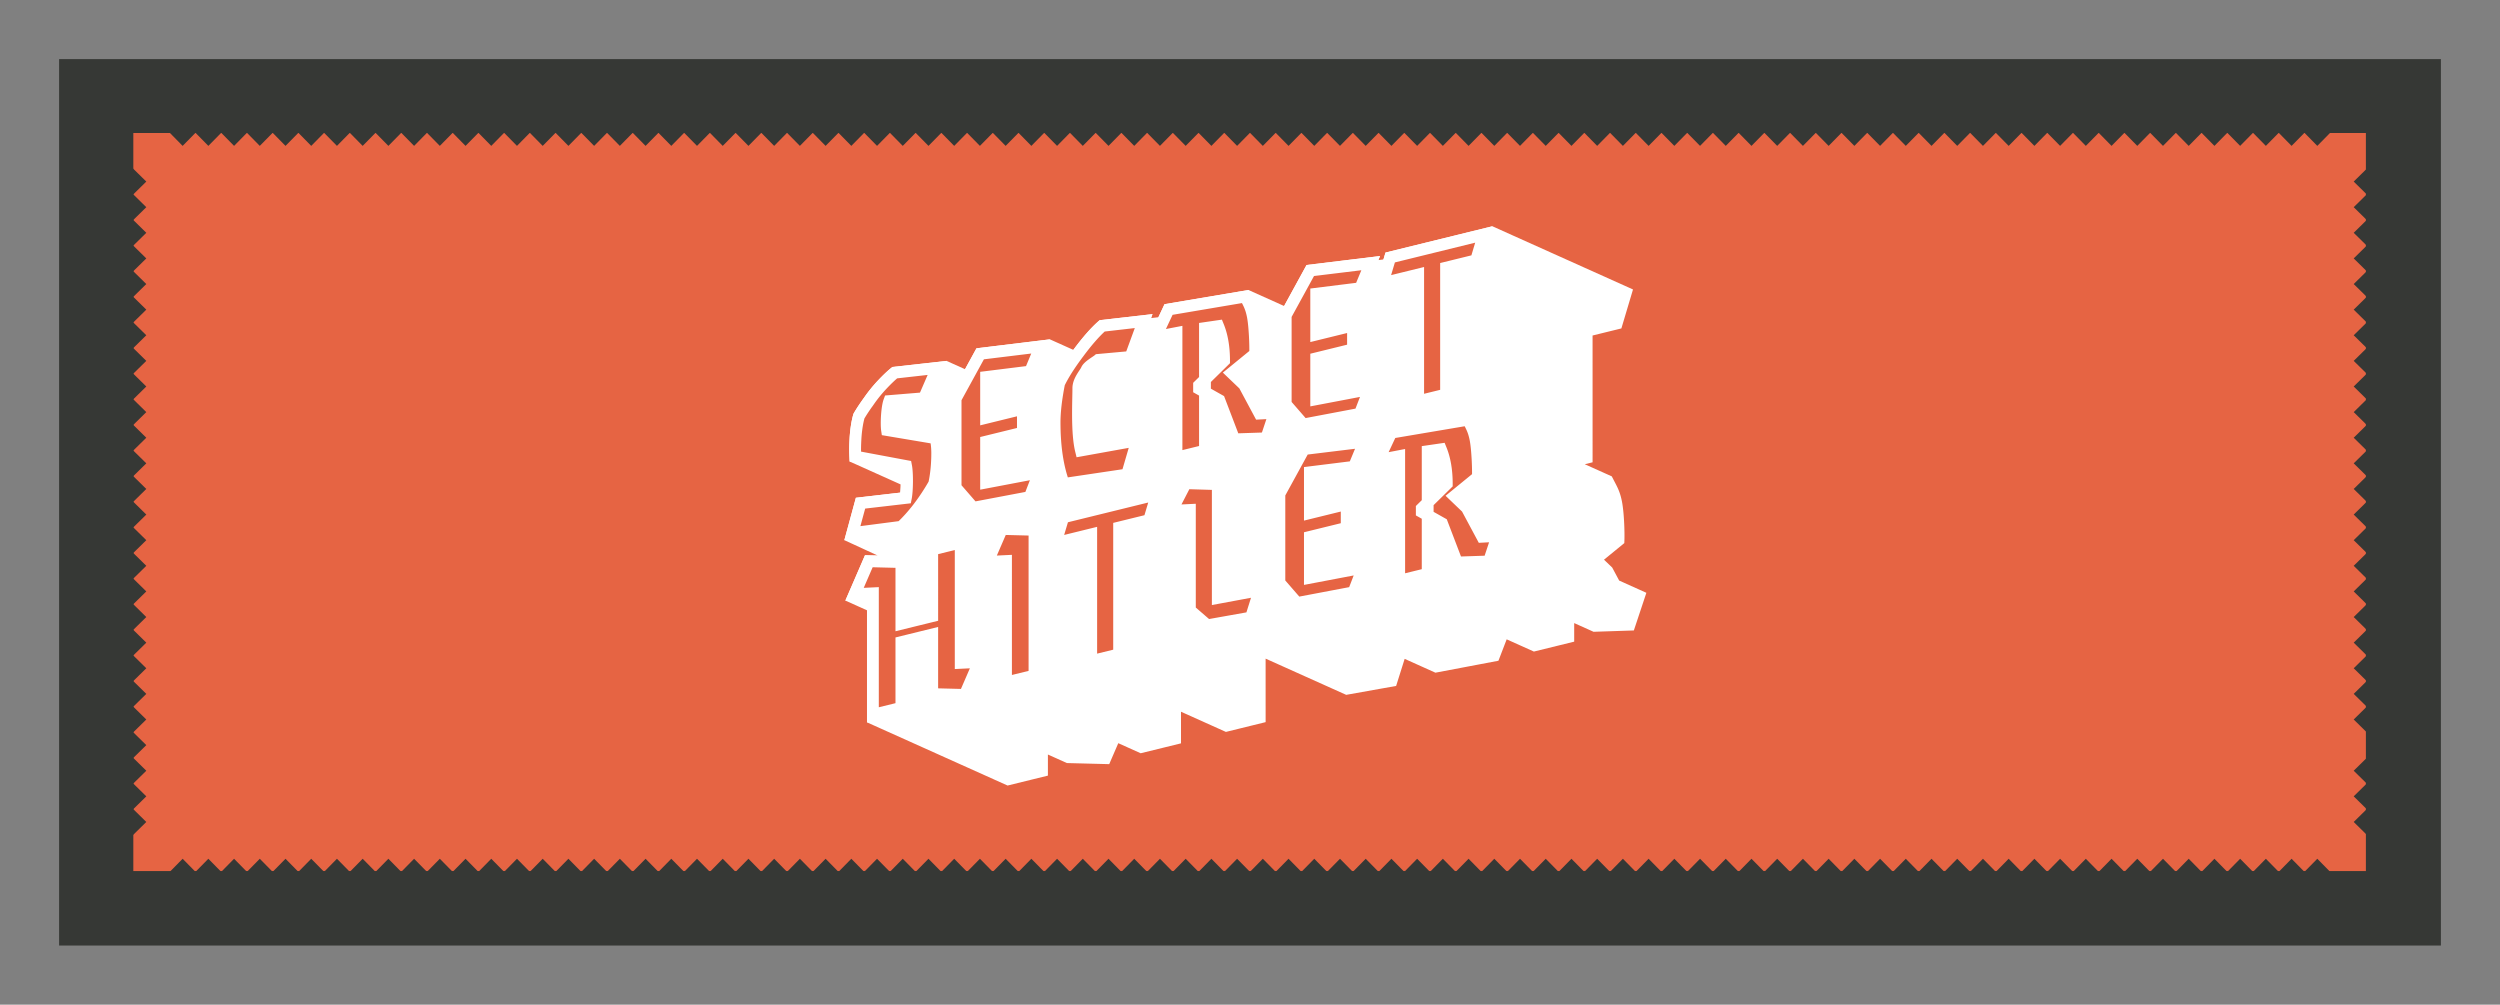 <svg xmlns:xlink="http://www.w3.org/1999/xlink" width="1598.877" height="170mm" viewBox="0 0 423.036 170"><rect x="0" y="0" width="423.036" height="170" fill="#808080" stroke="none"/><path fill="#363835" d="M10 10h403.036v150H10z"/><path fill="#363835" d="M15 15h393.036v140H15z"/><path fill="#e66443" d="M22.56 22.502h377.782v124.894H22.56z"/><g fill="#363835" transform="translate(405.645 -140.668)"><path d="M-377.007 163.049h4.533l-2.267 2.305z" id="fascistBoardBack_svg__a" opacity="1" vector-effect="none" fill="#363835" fill-opacity="1" stroke="none" stroke-width="1.5" stroke-linecap="round" stroke-linejoin="round" stroke-miterlimit="4" stroke-dasharray="none" stroke-dashoffset="0" stroke-opacity="1" paint-order="normal"/><use xlink:href="#fascistBoardBack_svg__a" width="100%" height="100%" transform="translate(4.352)"/><use transform="translate(8.704)" height="100%" width="100%" xlink:href="#fascistBoardBack_svg__a"/><use xlink:href="#fascistBoardBack_svg__a" width="100%" height="100%" transform="translate(13.056)"/><use transform="translate(17.408)" height="100%" width="100%" xlink:href="#fascistBoardBack_svg__a"/><use transform="translate(21.76)" height="100%" width="100%" xlink:href="#fascistBoardBack_svg__a"/><use xlink:href="#fascistBoardBack_svg__a" width="100%" height="100%" transform="translate(26.112)"/><use transform="translate(30.464)" height="100%" width="100%" xlink:href="#fascistBoardBack_svg__a"/><use xlink:href="#fascistBoardBack_svg__a" width="100%" height="100%" transform="translate(34.816)"/><use xlink:href="#fascistBoardBack_svg__a" width="100%" height="100%" transform="translate(39.168)"/><use transform="translate(43.52)" height="100%" width="100%" xlink:href="#fascistBoardBack_svg__a"/><use xlink:href="#fascistBoardBack_svg__a" width="100%" height="100%" transform="translate(47.872)"/><use transform="translate(52.224)" height="100%" width="100%" xlink:href="#fascistBoardBack_svg__a"/><use transform="translate(56.576)" height="100%" width="100%" xlink:href="#fascistBoardBack_svg__a"/><use xlink:href="#fascistBoardBack_svg__a" width="100%" height="100%" transform="translate(60.928)"/><use transform="translate(65.28)" height="100%" width="100%" xlink:href="#fascistBoardBack_svg__a"/><use xlink:href="#fascistBoardBack_svg__a" width="100%" height="100%" transform="translate(69.632)"/><use transform="translate(73.984)" height="100%" width="100%" xlink:href="#fascistBoardBack_svg__a"/><use xlink:href="#fascistBoardBack_svg__a" width="100%" height="100%" transform="translate(78.336)"/><use transform="translate(82.688)" height="100%" width="100%" xlink:href="#fascistBoardBack_svg__a"/><use xlink:href="#fascistBoardBack_svg__a" width="100%" height="100%" transform="translate(87.04)"/><use xlink:href="#fascistBoardBack_svg__a" width="100%" height="100%" transform="translate(91.392)"/><use transform="translate(95.744)" height="100%" width="100%" xlink:href="#fascistBoardBack_svg__a"/><use xlink:href="#fascistBoardBack_svg__a" width="100%" height="100%" transform="translate(100.096)"/><use transform="translate(104.448)" height="100%" width="100%" xlink:href="#fascistBoardBack_svg__a"/><use transform="translate(108.8)" height="100%" width="100%" xlink:href="#fascistBoardBack_svg__a"/><use xlink:href="#fascistBoardBack_svg__a" width="100%" height="100%" transform="translate(113.152)"/><use transform="translate(117.504)" height="100%" width="100%" xlink:href="#fascistBoardBack_svg__a"/><use xlink:href="#fascistBoardBack_svg__a" width="100%" height="100%" transform="translate(121.856)"/><use xlink:href="#fascistBoardBack_svg__a" width="100%" height="100%" transform="translate(126.208)"/><use transform="translate(130.56)" height="100%" width="100%" xlink:href="#fascistBoardBack_svg__a"/><use xlink:href="#fascistBoardBack_svg__a" width="100%" height="100%" transform="translate(134.912)"/><use transform="translate(139.264)" height="100%" width="100%" xlink:href="#fascistBoardBack_svg__a"/><use xlink:href="#fascistBoardBack_svg__a" width="100%" height="100%" transform="translate(143.616)"/><use transform="translate(147.968)" height="100%" width="100%" xlink:href="#fascistBoardBack_svg__a"/><use xlink:href="#fascistBoardBack_svg__a" width="100%" height="100%" transform="translate(152.32)"/><use transform="translate(156.672)" height="100%" width="100%" xlink:href="#fascistBoardBack_svg__a"/><use transform="translate(161.024)" height="100%" width="100%" xlink:href="#fascistBoardBack_svg__a"/><use xlink:href="#fascistBoardBack_svg__a" width="100%" height="100%" transform="translate(165.376)"/><use transform="translate(169.728)" height="100%" width="100%" xlink:href="#fascistBoardBack_svg__a"/><use xlink:href="#fascistBoardBack_svg__a" width="100%" height="100%" transform="translate(174.08)"/><use xlink:href="#fascistBoardBack_svg__a" width="100%" height="100%" transform="translate(178.432)"/><use transform="translate(182.784)" height="100%" width="100%" xlink:href="#fascistBoardBack_svg__a"/><use xlink:href="#fascistBoardBack_svg__a" width="100%" height="100%" transform="translate(187.136)"/><use transform="translate(191.488)" height="100%" width="100%" xlink:href="#fascistBoardBack_svg__a"/><use transform="translate(195.84)" height="100%" width="100%" xlink:href="#fascistBoardBack_svg__a"/><use xlink:href="#fascistBoardBack_svg__a" width="100%" height="100%" transform="translate(200.192)"/><use transform="translate(204.544)" height="100%" width="100%" xlink:href="#fascistBoardBack_svg__a"/><use xlink:href="#fascistBoardBack_svg__a" width="100%" height="100%" transform="translate(208.896)"/><use transform="translate(213.248)" height="100%" width="100%" xlink:href="#fascistBoardBack_svg__a"/><use xlink:href="#fascistBoardBack_svg__a" width="100%" height="100%" transform="translate(217.6)"/><use transform="translate(221.952)" height="100%" width="100%" xlink:href="#fascistBoardBack_svg__a"/><use xlink:href="#fascistBoardBack_svg__a" width="100%" height="100%" transform="translate(226.304)"/><use xlink:href="#fascistBoardBack_svg__a" width="100%" height="100%" transform="translate(230.656)"/><use transform="translate(235.008)" height="100%" width="100%" xlink:href="#fascistBoardBack_svg__a"/><use xlink:href="#fascistBoardBack_svg__a" width="100%" height="100%" transform="translate(239.36)"/><use transform="translate(243.712)" height="100%" width="100%" xlink:href="#fascistBoardBack_svg__a"/><use transform="translate(248.064)" height="100%" width="100%" xlink:href="#fascistBoardBack_svg__a"/><use xlink:href="#fascistBoardBack_svg__a" width="100%" height="100%" transform="translate(252.416)"/><use transform="translate(256.768)" height="100%" width="100%" xlink:href="#fascistBoardBack_svg__a"/><use xlink:href="#fascistBoardBack_svg__a" width="100%" height="100%" transform="translate(261.12)"/><use xlink:href="#fascistBoardBack_svg__a" width="100%" height="100%" transform="translate(265.472)"/><use transform="translate(269.824)" height="100%" width="100%" xlink:href="#fascistBoardBack_svg__a"/><use xlink:href="#fascistBoardBack_svg__a" width="100%" height="100%" transform="translate(274.176)"/><use transform="translate(278.528)" height="100%" width="100%" xlink:href="#fascistBoardBack_svg__a"/><use xlink:href="#fascistBoardBack_svg__a" width="100%" height="100%" transform="translate(282.88)"/><use transform="translate(287.232)" height="100%" width="100%" xlink:href="#fascistBoardBack_svg__a"/><use xlink:href="#fascistBoardBack_svg__a" width="100%" height="100%" transform="translate(291.584)"/><use transform="translate(295.936)" height="100%" width="100%" xlink:href="#fascistBoardBack_svg__a"/><use transform="translate(300.288)" height="100%" width="100%" xlink:href="#fascistBoardBack_svg__a"/><use xlink:href="#fascistBoardBack_svg__a" width="100%" height="100%" transform="translate(304.64)"/><use transform="translate(308.992)" height="100%" width="100%" xlink:href="#fascistBoardBack_svg__a"/><use xlink:href="#fascistBoardBack_svg__a" width="100%" height="100%" transform="translate(313.344)"/><use xlink:href="#fascistBoardBack_svg__a" width="100%" height="100%" transform="translate(317.696)"/><use transform="translate(322.048)" height="100%" width="100%" xlink:href="#fascistBoardBack_svg__a"/><use xlink:href="#fascistBoardBack_svg__a" width="100%" height="100%" transform="translate(326.4)"/><use transform="translate(330.752)" height="100%" width="100%" xlink:href="#fascistBoardBack_svg__a"/><use transform="translate(335.104)" height="100%" width="100%" xlink:href="#fascistBoardBack_svg__a"/><use xlink:href="#fascistBoardBack_svg__a" width="100%" height="100%" transform="translate(339.456)"/><use transform="translate(343.808)" height="100%" width="100%" xlink:href="#fascistBoardBack_svg__a"/><use xlink:href="#fascistBoardBack_svg__a" width="100%" height="100%" transform="translate(348.16)"/><use transform="translate(352.512)" height="100%" width="100%" xlink:href="#fascistBoardBack_svg__a"/><use xlink:href="#fascistBoardBack_svg__a" width="100%" height="100%" transform="translate(356.864)"/><use transform="translate(361.216)" height="100%" width="100%" xlink:href="#fascistBoardBack_svg__a"/><use transform="matrix(1 0 0 -1 4.352 451.336)" height="100%" width="100%" xlink:href="#fascistBoardBack_svg__a"/><use xlink:href="#fascistBoardBack_svg__a" width="100%" height="100%" transform="matrix(1 0 0 -1 8.704 451.336)"/><use transform="matrix(1 0 0 -1 13.056 451.336)" height="100%" width="100%" xlink:href="#fascistBoardBack_svg__a"/><use xlink:href="#fascistBoardBack_svg__a" width="100%" height="100%" transform="matrix(1 0 0 -1 17.408 451.336)"/><use xlink:href="#fascistBoardBack_svg__a" width="100%" height="100%" transform="matrix(1 0 0 -1 21.76 451.336)"/><use transform="matrix(1 0 0 -1 26.112 451.336)" height="100%" width="100%" xlink:href="#fascistBoardBack_svg__a"/><use xlink:href="#fascistBoardBack_svg__a" width="100%" height="100%" transform="matrix(1 0 0 -1 30.464 451.336)"/><use transform="matrix(1 0 0 -1 34.816 451.336)" height="100%" width="100%" xlink:href="#fascistBoardBack_svg__a"/><use transform="matrix(1 0 0 -1 39.168 451.336)" height="100%" width="100%" xlink:href="#fascistBoardBack_svg__a"/><use xlink:href="#fascistBoardBack_svg__a" width="100%" height="100%" transform="matrix(1 0 0 -1 43.52 451.336)"/><use transform="matrix(1 0 0 -1 47.872 451.336)" height="100%" width="100%" xlink:href="#fascistBoardBack_svg__a"/><use xlink:href="#fascistBoardBack_svg__a" width="100%" height="100%" transform="matrix(1 0 0 -1 52.224 451.336)"/><use xlink:href="#fascistBoardBack_svg__a" width="100%" height="100%" transform="matrix(1 0 0 -1 56.576 451.336)"/><use transform="matrix(1 0 0 -1 60.928 451.336)" height="100%" width="100%" xlink:href="#fascistBoardBack_svg__a"/><use xlink:href="#fascistBoardBack_svg__a" width="100%" height="100%" transform="matrix(1 0 0 -1 65.28 451.336)"/><use transform="matrix(1 0 0 -1 69.632 451.336)" height="100%" width="100%" xlink:href="#fascistBoardBack_svg__a"/><use xlink:href="#fascistBoardBack_svg__a" width="100%" height="100%" transform="matrix(1 0 0 -1 73.984 451.336)"/><use transform="matrix(1 0 0 -1 78.336 451.336)" height="100%" width="100%" xlink:href="#fascistBoardBack_svg__a"/><use xlink:href="#fascistBoardBack_svg__a" width="100%" height="100%" transform="matrix(1 0 0 -1 82.688 451.336)"/><use transform="matrix(1 0 0 -1 87.04 451.336)" height="100%" width="100%" xlink:href="#fascistBoardBack_svg__a"/><use transform="matrix(1 0 0 -1 91.392 451.336)" height="100%" width="100%" xlink:href="#fascistBoardBack_svg__a"/><use xlink:href="#fascistBoardBack_svg__a" width="100%" height="100%" transform="matrix(1 0 0 -1 95.744 451.336)"/><use transform="matrix(1 0 0 -1 100.096 451.336)" height="100%" width="100%" xlink:href="#fascistBoardBack_svg__a"/><use xlink:href="#fascistBoardBack_svg__a" width="100%" height="100%" transform="matrix(1 0 0 -1 104.448 451.336)"/><use xlink:href="#fascistBoardBack_svg__a" width="100%" height="100%" transform="matrix(1 0 0 -1 108.8 451.336)"/><use transform="matrix(1 0 0 -1 113.152 451.336)" height="100%" width="100%" xlink:href="#fascistBoardBack_svg__a"/><use xlink:href="#fascistBoardBack_svg__a" width="100%" height="100%" transform="matrix(1 0 0 -1 117.504 451.336)"/><use transform="matrix(1 0 0 -1 121.856 451.336)" height="100%" width="100%" xlink:href="#fascistBoardBack_svg__a"/><use transform="matrix(1 0 0 -1 126.208 451.336)" height="100%" width="100%" xlink:href="#fascistBoardBack_svg__a"/><use xlink:href="#fascistBoardBack_svg__a" width="100%" height="100%" transform="matrix(1 0 0 -1 130.56 451.336)"/><use transform="matrix(1 0 0 -1 134.912 451.336)" height="100%" width="100%" xlink:href="#fascistBoardBack_svg__a"/><use xlink:href="#fascistBoardBack_svg__a" width="100%" height="100%" transform="matrix(1 0 0 -1 139.264 451.336)"/><use transform="matrix(1 0 0 -1 143.616 451.336)" height="100%" width="100%" xlink:href="#fascistBoardBack_svg__a"/><use xlink:href="#fascistBoardBack_svg__a" width="100%" height="100%" transform="matrix(1 0 0 -1 147.968 451.336)"/><use transform="matrix(1 0 0 -1 152.32 451.336)" height="100%" width="100%" xlink:href="#fascistBoardBack_svg__a"/><use xlink:href="#fascistBoardBack_svg__a" width="100%" height="100%" transform="matrix(1 0 0 -1 156.672 451.336)"/><use xlink:href="#fascistBoardBack_svg__a" width="100%" height="100%" transform="matrix(1 0 0 -1 161.024 451.336)"/><use transform="matrix(1 0 0 -1 165.376 451.336)" height="100%" width="100%" xlink:href="#fascistBoardBack_svg__a"/><use xlink:href="#fascistBoardBack_svg__a" width="100%" height="100%" transform="matrix(1 0 0 -1 169.728 451.336)"/><use transform="matrix(1 0 0 -1 174.08 451.336)" height="100%" width="100%" xlink:href="#fascistBoardBack_svg__a"/><use transform="matrix(1 0 0 -1 178.432 451.336)" height="100%" width="100%" xlink:href="#fascistBoardBack_svg__a"/><use xlink:href="#fascistBoardBack_svg__a" width="100%" height="100%" transform="matrix(1 0 0 -1 182.784 451.336)"/><use transform="matrix(1 0 0 -1 187.136 451.336)" height="100%" width="100%" xlink:href="#fascistBoardBack_svg__a"/><use xlink:href="#fascistBoardBack_svg__a" width="100%" height="100%" transform="matrix(1 0 0 -1 191.488 451.336)"/><use xlink:href="#fascistBoardBack_svg__a" width="100%" height="100%" transform="matrix(1 0 0 -1 195.84 451.336)"/><use transform="matrix(1 0 0 -1 200.192 451.336)" height="100%" width="100%" xlink:href="#fascistBoardBack_svg__a"/><use xlink:href="#fascistBoardBack_svg__a" width="100%" height="100%" transform="matrix(1 0 0 -1 204.544 451.336)"/><use transform="matrix(1 0 0 -1 208.896 451.336)" height="100%" width="100%" xlink:href="#fascistBoardBack_svg__a"/><use xlink:href="#fascistBoardBack_svg__a" width="100%" height="100%" transform="matrix(1 0 0 -1 213.248 451.336)"/><use transform="matrix(1 0 0 -1 217.6 451.336)" height="100%" width="100%" xlink:href="#fascistBoardBack_svg__a"/><use xlink:href="#fascistBoardBack_svg__a" width="100%" height="100%" transform="matrix(1 0 0 -1 221.952 451.336)"/><use transform="matrix(1 0 0 -1 226.304 451.336)" height="100%" width="100%" xlink:href="#fascistBoardBack_svg__a"/><use transform="matrix(1 0 0 -1 230.656 451.336)" height="100%" width="100%" xlink:href="#fascistBoardBack_svg__a"/><use xlink:href="#fascistBoardBack_svg__a" width="100%" height="100%" transform="matrix(1 0 0 -1 235.008 451.336)"/><use transform="matrix(1 0 0 -1 239.36 451.336)" height="100%" width="100%" xlink:href="#fascistBoardBack_svg__a"/><use xlink:href="#fascistBoardBack_svg__a" width="100%" height="100%" transform="matrix(1 0 0 -1 243.712 451.336)"/><use xlink:href="#fascistBoardBack_svg__a" width="100%" height="100%" transform="matrix(1 0 0 -1 248.064 451.336)"/><use transform="matrix(1 0 0 -1 252.416 451.336)" height="100%" width="100%" xlink:href="#fascistBoardBack_svg__a"/><use xlink:href="#fascistBoardBack_svg__a" width="100%" height="100%" transform="matrix(1 0 0 -1 256.768 451.336)"/><use transform="matrix(1 0 0 -1 261.12 451.336)" height="100%" width="100%" xlink:href="#fascistBoardBack_svg__a"/><use transform="matrix(1 0 0 -1 265.472 451.336)" height="100%" width="100%" xlink:href="#fascistBoardBack_svg__a"/><use xlink:href="#fascistBoardBack_svg__a" width="100%" height="100%" transform="matrix(1 0 0 -1 269.824 451.336)"/><use transform="matrix(1 0 0 -1 274.176 451.336)" height="100%" width="100%" xlink:href="#fascistBoardBack_svg__a"/><use xlink:href="#fascistBoardBack_svg__a" width="100%" height="100%" transform="matrix(1 0 0 -1 278.528 451.336)"/><use transform="matrix(1 0 0 -1 282.88 451.336)" height="100%" width="100%" xlink:href="#fascistBoardBack_svg__a"/><use xlink:href="#fascistBoardBack_svg__a" width="100%" height="100%" transform="matrix(1 0 0 -1 287.232 451.336)"/><use transform="matrix(1 0 0 -1 291.584 451.336)" height="100%" width="100%" xlink:href="#fascistBoardBack_svg__a"/><use xlink:href="#fascistBoardBack_svg__a" width="100%" height="100%" transform="matrix(1 0 0 -1 295.936 451.336)"/><use xlink:href="#fascistBoardBack_svg__a" width="100%" height="100%" transform="matrix(1 0 0 -1 300.288 451.336)"/><use transform="matrix(1 0 0 -1 304.64 451.336)" height="100%" width="100%" xlink:href="#fascistBoardBack_svg__a"/><use xlink:href="#fascistBoardBack_svg__a" width="100%" height="100%" transform="matrix(1 0 0 -1 308.992 451.336)"/><use transform="matrix(1 0 0 -1 313.344 451.336)" height="100%" width="100%" xlink:href="#fascistBoardBack_svg__a"/><use transform="matrix(1 0 0 -1 317.696 451.336)" height="100%" width="100%" xlink:href="#fascistBoardBack_svg__a"/><use xlink:href="#fascistBoardBack_svg__a" width="100%" height="100%" transform="matrix(1 0 0 -1 322.048 451.336)"/><use transform="matrix(1 0 0 -1 326.4 451.336)" height="100%" width="100%" xlink:href="#fascistBoardBack_svg__a"/><use xlink:href="#fascistBoardBack_svg__a" width="100%" height="100%" transform="matrix(1 0 0 -1 330.752 451.336)"/><use xlink:href="#fascistBoardBack_svg__a" width="100%" height="100%" transform="matrix(1 0 0 -1 335.104 451.336)"/><use transform="matrix(1 0 0 -1 339.456 451.336)" height="100%" width="100%" xlink:href="#fascistBoardBack_svg__a"/><use xlink:href="#fascistBoardBack_svg__a" width="100%" height="100%" transform="matrix(1 0 0 -1 343.808 451.336)"/><use transform="matrix(1 0 0 -1 348.16 451.336)" height="100%" width="100%" xlink:href="#fascistBoardBack_svg__a"/><use xlink:href="#fascistBoardBack_svg__a" width="100%" height="100%" transform="matrix(1 0 0 -1 352.512 451.336)"/><use transform="matrix(1 0 0 -1 356.864 451.336)" height="100%" width="100%" xlink:href="#fascistBoardBack_svg__a"/><use xlink:href="#fascistBoardBack_svg__a" width="100%" height="100%" transform="matrix(1 0 0 -1 361.216 451.336)"/><use xlink:href="#fascistBoardBack_svg__a" width="100%" height="100%" transform="matrix(1 0 0 -1 0 451.336)"/><use xlink:href="#fascistBoardBack_svg__a" width="100%" height="100%" transform="rotate(-90 -374.795 171.447)"/><use transform="rotate(-90 -372.628 173.614)" height="100%" width="100%" xlink:href="#fascistBoardBack_svg__a"/><use xlink:href="#fascistBoardBack_svg__a" width="100%" height="100%" transform="rotate(-90 -370.46 175.781)"/><use transform="rotate(-90 -368.294 177.949)" height="100%" width="100%" xlink:href="#fascistBoardBack_svg__a"/><use transform="rotate(-90 -366.126 180.116)" height="100%" width="100%" xlink:href="#fascistBoardBack_svg__a"/><use xlink:href="#fascistBoardBack_svg__a" width="100%" height="100%" transform="rotate(-90 -363.96 182.283)"/><use transform="rotate(-90 -361.792 184.45)" height="100%" width="100%" xlink:href="#fascistBoardBack_svg__a"/><use xlink:href="#fascistBoardBack_svg__a" width="100%" height="100%" transform="rotate(-90 -359.625 186.618)"/><use xlink:href="#fascistBoardBack_svg__a" width="100%" height="100%" transform="rotate(-90 -357.457 188.785)"/><use transform="rotate(-90 -355.29 190.952)" height="100%" width="100%" xlink:href="#fascistBoardBack_svg__a"/><use xlink:href="#fascistBoardBack_svg__a" width="100%" height="100%" transform="rotate(-90 -353.123 193.12)"/><use transform="rotate(-90 -350.955 195.287)" height="100%" width="100%" xlink:href="#fascistBoardBack_svg__a"/><use transform="rotate(-90 -348.788 197.454)" height="100%" width="100%" xlink:href="#fascistBoardBack_svg__a"/><use xlink:href="#fascistBoardBack_svg__a" width="100%" height="100%" transform="rotate(-90 -346.62 199.621)"/><use transform="rotate(-90 -344.454 201.789)" height="100%" width="100%" xlink:href="#fascistBoardBack_svg__a"/><use xlink:href="#fascistBoardBack_svg__a" width="100%" height="100%" transform="rotate(-90 -342.286 203.956)"/><use xlink:href="#fascistBoardBack_svg__a" width="100%" height="100%" transform="rotate(-90 -340.119 206.123)"/><use transform="rotate(-90 -337.952 208.29)" height="100%" width="100%" xlink:href="#fascistBoardBack_svg__a"/><use xlink:href="#fascistBoardBack_svg__a" width="100%" height="100%" transform="rotate(-90 -335.784 210.458)"/><use transform="rotate(-90 -333.617 212.625)" height="100%" width="100%" xlink:href="#fascistBoardBack_svg__a"/><use transform="rotate(-90 -331.45 214.792)" height="100%" width="100%" xlink:href="#fascistBoardBack_svg__a"/><use xlink:href="#fascistBoardBack_svg__a" width="100%" height="100%" transform="rotate(-90 -329.283 216.96)"/><use transform="rotate(-90 -327.115 219.127)" height="100%" width="100%" xlink:href="#fascistBoardBack_svg__a"/><use xlink:href="#fascistBoardBack_svg__a" width="100%" height="100%" transform="rotate(-90 -324.948 221.294)"/><use xlink:href="#fascistBoardBack_svg__a" width="100%" height="100%" transform="rotate(-90 -322.78 223.461)"/><use transform="rotate(-90 -320.614 225.629)" height="100%" width="100%" xlink:href="#fascistBoardBack_svg__a"/><use transform="matrix(0 -1 -1 0 157.988 -203.349)" height="100%" width="100%" xlink:href="#fascistBoardBack_svg__a"/><use xlink:href="#fascistBoardBack_svg__a" width="100%" height="100%" transform="matrix(0 -1 -1 0 157.988 -199.014)"/><use transform="matrix(0 -1 -1 0 157.988 -194.68)" height="100%" width="100%" xlink:href="#fascistBoardBack_svg__a"/><use xlink:href="#fascistBoardBack_svg__a" width="100%" height="100%" transform="matrix(0 -1 -1 0 157.988 -190.345)"/><use xlink:href="#fascistBoardBack_svg__a" width="100%" height="100%" transform="matrix(0 -1 -1 0 157.988 -186.01)"/><use transform="matrix(0 -1 -1 0 157.988 -181.676)" height="100%" width="100%" xlink:href="#fascistBoardBack_svg__a"/><use xlink:href="#fascistBoardBack_svg__a" width="100%" height="100%" transform="matrix(0 -1 -1 0 157.988 -177.341)"/><use transform="matrix(0 -1 -1 0 157.988 -173.007)" height="100%" width="100%" xlink:href="#fascistBoardBack_svg__a"/><use transform="matrix(0 -1 -1 0 157.988 -168.672)" height="100%" width="100%" xlink:href="#fascistBoardBack_svg__a"/><use xlink:href="#fascistBoardBack_svg__a" width="100%" height="100%" transform="matrix(0 -1 -1 0 157.988 -164.338)"/><use transform="matrix(0 -1 -1 0 157.988 -160.003)" height="100%" width="100%" xlink:href="#fascistBoardBack_svg__a"/><use xlink:href="#fascistBoardBack_svg__a" width="100%" height="100%" transform="matrix(0 -1 -1 0 157.988 -155.669)"/><use xlink:href="#fascistBoardBack_svg__a" width="100%" height="100%" transform="matrix(0 -1 -1 0 157.988 -151.334)"/><use transform="matrix(0 -1 -1 0 157.988 -147)" height="100%" width="100%" xlink:href="#fascistBoardBack_svg__a"/><use xlink:href="#fascistBoardBack_svg__a" width="100%" height="100%" transform="matrix(0 -1 -1 0 157.988 -142.665)"/><use transform="matrix(0 -1 -1 0 157.988 -138.33)" height="100%" width="100%" xlink:href="#fascistBoardBack_svg__a"/><use transform="matrix(0 -1 -1 0 157.988 -133.996)" height="100%" width="100%" xlink:href="#fascistBoardBack_svg__a"/><use xlink:href="#fascistBoardBack_svg__a" width="100%" height="100%" transform="matrix(0 -1 -1 0 157.988 -129.661)"/><use transform="matrix(0 -1 -1 0 157.988 -125.327)" height="100%" width="100%" xlink:href="#fascistBoardBack_svg__a"/><use xlink:href="#fascistBoardBack_svg__a" width="100%" height="100%" transform="matrix(0 -1 -1 0 157.988 -120.992)"/><use xlink:href="#fascistBoardBack_svg__a" width="100%" height="100%" transform="matrix(0 -1 -1 0 157.988 -116.658)"/><use transform="matrix(0 -1 -1 0 157.988 -112.323)" height="100%" width="100%" xlink:href="#fascistBoardBack_svg__a"/><use xlink:href="#fascistBoardBack_svg__a" width="100%" height="100%" transform="rotate(-90 25 -132.988)"/><use transform="matrix(0 -1 -1 0 157.988 -103.654)" height="100%" width="100%" xlink:href="#fascistBoardBack_svg__a"/><use transform="matrix(0 -1 -1 0 157.988 -99.32)" height="100%" width="100%" xlink:href="#fascistBoardBack_svg__a"/><use xlink:href="#fascistBoardBack_svg__a" width="100%" height="100%" transform="matrix(0 -1 -1 0 157.988 -94.985)"/></g><g font-weight="900" font-size="11.289" font-family="EskapadeFrakturW04-Black" letter-spacing="0" word-spacing="0" paint-order="stroke fill markers"><path style="line-height:1.25;-inkscape-font-specification:'EskapadeFrakturW04-Black, Heavy';font-variant-ligatures:normal;font-variant-position:normal;font-variant-caps:normal;font-variant-numeric:normal;font-variant-alternates:normal;font-feature-settings:normal;text-indent:0;text-align:start;text-decoration-line:none;text-decoration-style:solid;text-decoration-color:#000;text-transform:none;text-orientation:mixed;white-space:normal;shape-padding:0;isolation:auto;mix-blend-mode:normal;solid-color:#000;solid-opacity:1" d="m252.538 38.288-18.092 4.447-.163.55-.185.619-.036.005-.823.1.283-.682-12.432 1.516-.248.451-3.552 6.487-2.629-1.182-2.266-1.018h-.001l-1.132-.51-14.209 2.403-.223.473-.814 1.733-1.242.142.244-.666-8.944 1.027-.234.209c-1.28 1.132-2.656 2.709-4.164 4.742l-.05.07-.565-.254-2.266-1.018h-.002l-1.13-.509-12.432 1.516-.248.451-1.687 3.082-1.983-.89v-.002h-.001l-1.132-.508-9.178 1.029-.228.186c-.639.518-1.354 1.198-2.166 2.052a25.163 25.163 0 0 0-2.354 2.895c-.75 1.04-1.343 1.93-1.777 2.69l-.06.105-.034.117c-.307 1.081-.506 2.354-.611 3.834v.016c-.078 1.41-.091 2.092-.04 3.303l.034.793 1.133.509h.002l1.13.508 1.133.51 1.134.51 1.132.508h.001l1.13.509h.004l1.131.51.688.308c-.012.492-.034.978-.074 1.397l-7.483.867-1.953 7.172 5.652 2.608-2.157-.056-3.323 7.674 2.264 1.018h.002l1.397.628v18.96l2.263 1.017h.001l10.194 4.582v.002h.002l4.53 2.035h.001l4.53 2.036v.002h.001l2.265 1.017 6.822-1.678v-3.57l.948.425v.002h.004l2.264 1.017 7.16.184 1.535-3.547 1.522.684v.002h.002l2.265 1.018 6.822-1.676v-5.35l.8.36h.001l4.53 2.035v.002h.002l2.265 1.018 6.722-1.655V111.45l2.301 1.034.004.003h.002l1.132.508v.001h.001l3.393 1.525.003.002h.002l4.526 2.033.004.003h.002l2.265 1.018 8.45-1.508 1.442-4.583 2.938 1.321.002.002h.002l2.265 1.018 10.662-2.022 1.395-3.623 2.337 1.05v.001h.002l2.265 1.018 6.82-1.676v-3.143l1.01.454v.002h.004l2.264 1.017 6.816-.226 2.12-6.371-1.133-.51v-.001h-.004l-3.395-1.526-.071-.031-1.18-2.206-1.388-1.328 3.438-2.807.015-.453c.056-1.534-.059-4.684-.4-6.505-.329-1.757-.855-2.632-1.399-3.686l-.336-.648-1.13-.508-.002-.003h-.004l-3.395-1.526-.042-.019 1.323-.325V56.772l4.875-1.198 1.967-6.592-13.592-6.11h-.001l-6.796-3.054z" color="#000" overflow="visible" fill="#fff"/><path d="m235.421 73.214-2.185 4.652 3.528-.677v21.094l4.82-1.185V76.356l2.235-.325c.664 1.626.997 3.576.997 5.852l-4.23 4.158v.59l3.424 1.931 2.532 6.627 5.407-.18 1.437-4.32-2.57.133-2.608-4.87-2.09-2 3.964-3.235c.051-1.419-.078-4.649-.384-6.286-.307-1.638-.742-2.32-1.305-3.41zm-14.77 2.771-4.16 7.596v15.018l2.991 3.444 9.55-1.81 1.61-4.177-8.989 1.711V90.85l6.228-1.531v-4.033l-6.228 1.531v-6.9l7.457-.928 1.762-4.25zM179.916 87.54l-1.304 4.37 6.037-1.485v21.455l4.723-1.161V89.263l5.079-1.248 1.304-4.37zm41.804-41.765-4.16 7.596v15.018l2.991 3.444 9.55-1.81 1.61-4.177-8.989 1.711v-6.918l6.228-1.531v-4.033l-6.228 1.531v-6.9l7.457-.928 1.762-4.25zm-35.218 9.366c-1.202 1.063-2.543 2.593-4.026 4.594-1.483 1.975-2.57 3.688-3.26 5.136-.511 2.606-.767 4.803-.767 6.593 0 4.142.525 7.617 1.573 10.428l10.698-1.595 1.69-5.784-9.492 1.712c-.748-3.034-.447-8.4-.447-10.544 0-1.304 1.146-2.507 1.402-3.106.255-.626 1.594-1.35 1.977-1.675l5.446-.495 2.225-6.07zm-42.27 35.074 1.381-5.072 7.67-.889c.256-1.29.269-4.22.039-5.391l-8.59-1.608c-.052-1.19-.039-1.804.038-3.203.102-1.432.294-2.642.575-3.632.41-.714.984-1.584 1.726-2.61a24.17 24.17 0 0 1 2.263-2.78c.792-.835 1.482-1.49 2.07-1.967l7.172-.805-2.224 5.127-5.868.484c-.409 1.097-.537 3.864-.383 4.9l8.245 1.386c.205 1.177.281 1.872.23 3.444-.051 1.546-.217 2.968-.498 4.264-1.688 2.946-3.542 5.37-5.561 7.274zm21.629-30.344-4.16 7.595v15.019l2.991 3.444 9.55-1.81 1.61-4.178-8.99 1.712v-6.919l6.228-1.53V69.17l-6.227 1.531v-6.9l7.456-.928 1.763-4.25zm9.19 29.776v24.66l-4.821 1.185V94.936l-3.107.15 2.416-5.58zm22.685-37.274-2.185 4.652 3.528-.676V77.44l4.82-1.185V55.514l2.235-.325c.664 1.626.997 3.577.997 5.852l-4.23 4.158v.591l3.424 1.93 2.532 6.627 5.407-.18 1.437-4.32-2.57.133-2.608-4.869-2.09-2 3.964-3.236c.051-1.418-.078-4.648-.384-6.286-.307-1.637-.742-2.32-1.305-3.41zm37.505-8.802-1.304 4.37 6.037-1.485V67.91l4.722-1.161V45.294l5.08-1.249 1.304-4.369zm-34.586 38.191-2.417 4.681 3.107-.15v16.969l2.953 2.554 7.386-1.317 1.457-4.636-7.073 1.316V81.926zm-42.91 22.498V92.984l4.82-1.185v20.364l3.107-.15-2.416 5.58-5.511-.141v-10.086l-5.216 1.282v11.122l-4.822 1.185V100.4l-3.106.15 2.416-5.58 5.512.141v10.431z" style="line-height:1.25;-inkscape-font-specification:'EskapadeFrakturW04-Black, Heavy';font-variant-ligatures:normal;font-variant-caps:normal;font-variant-numeric:normal;font-feature-settings:normal;text-align:start" fill="#e66443" stroke="#fff" stroke-width="2"/></g></svg>